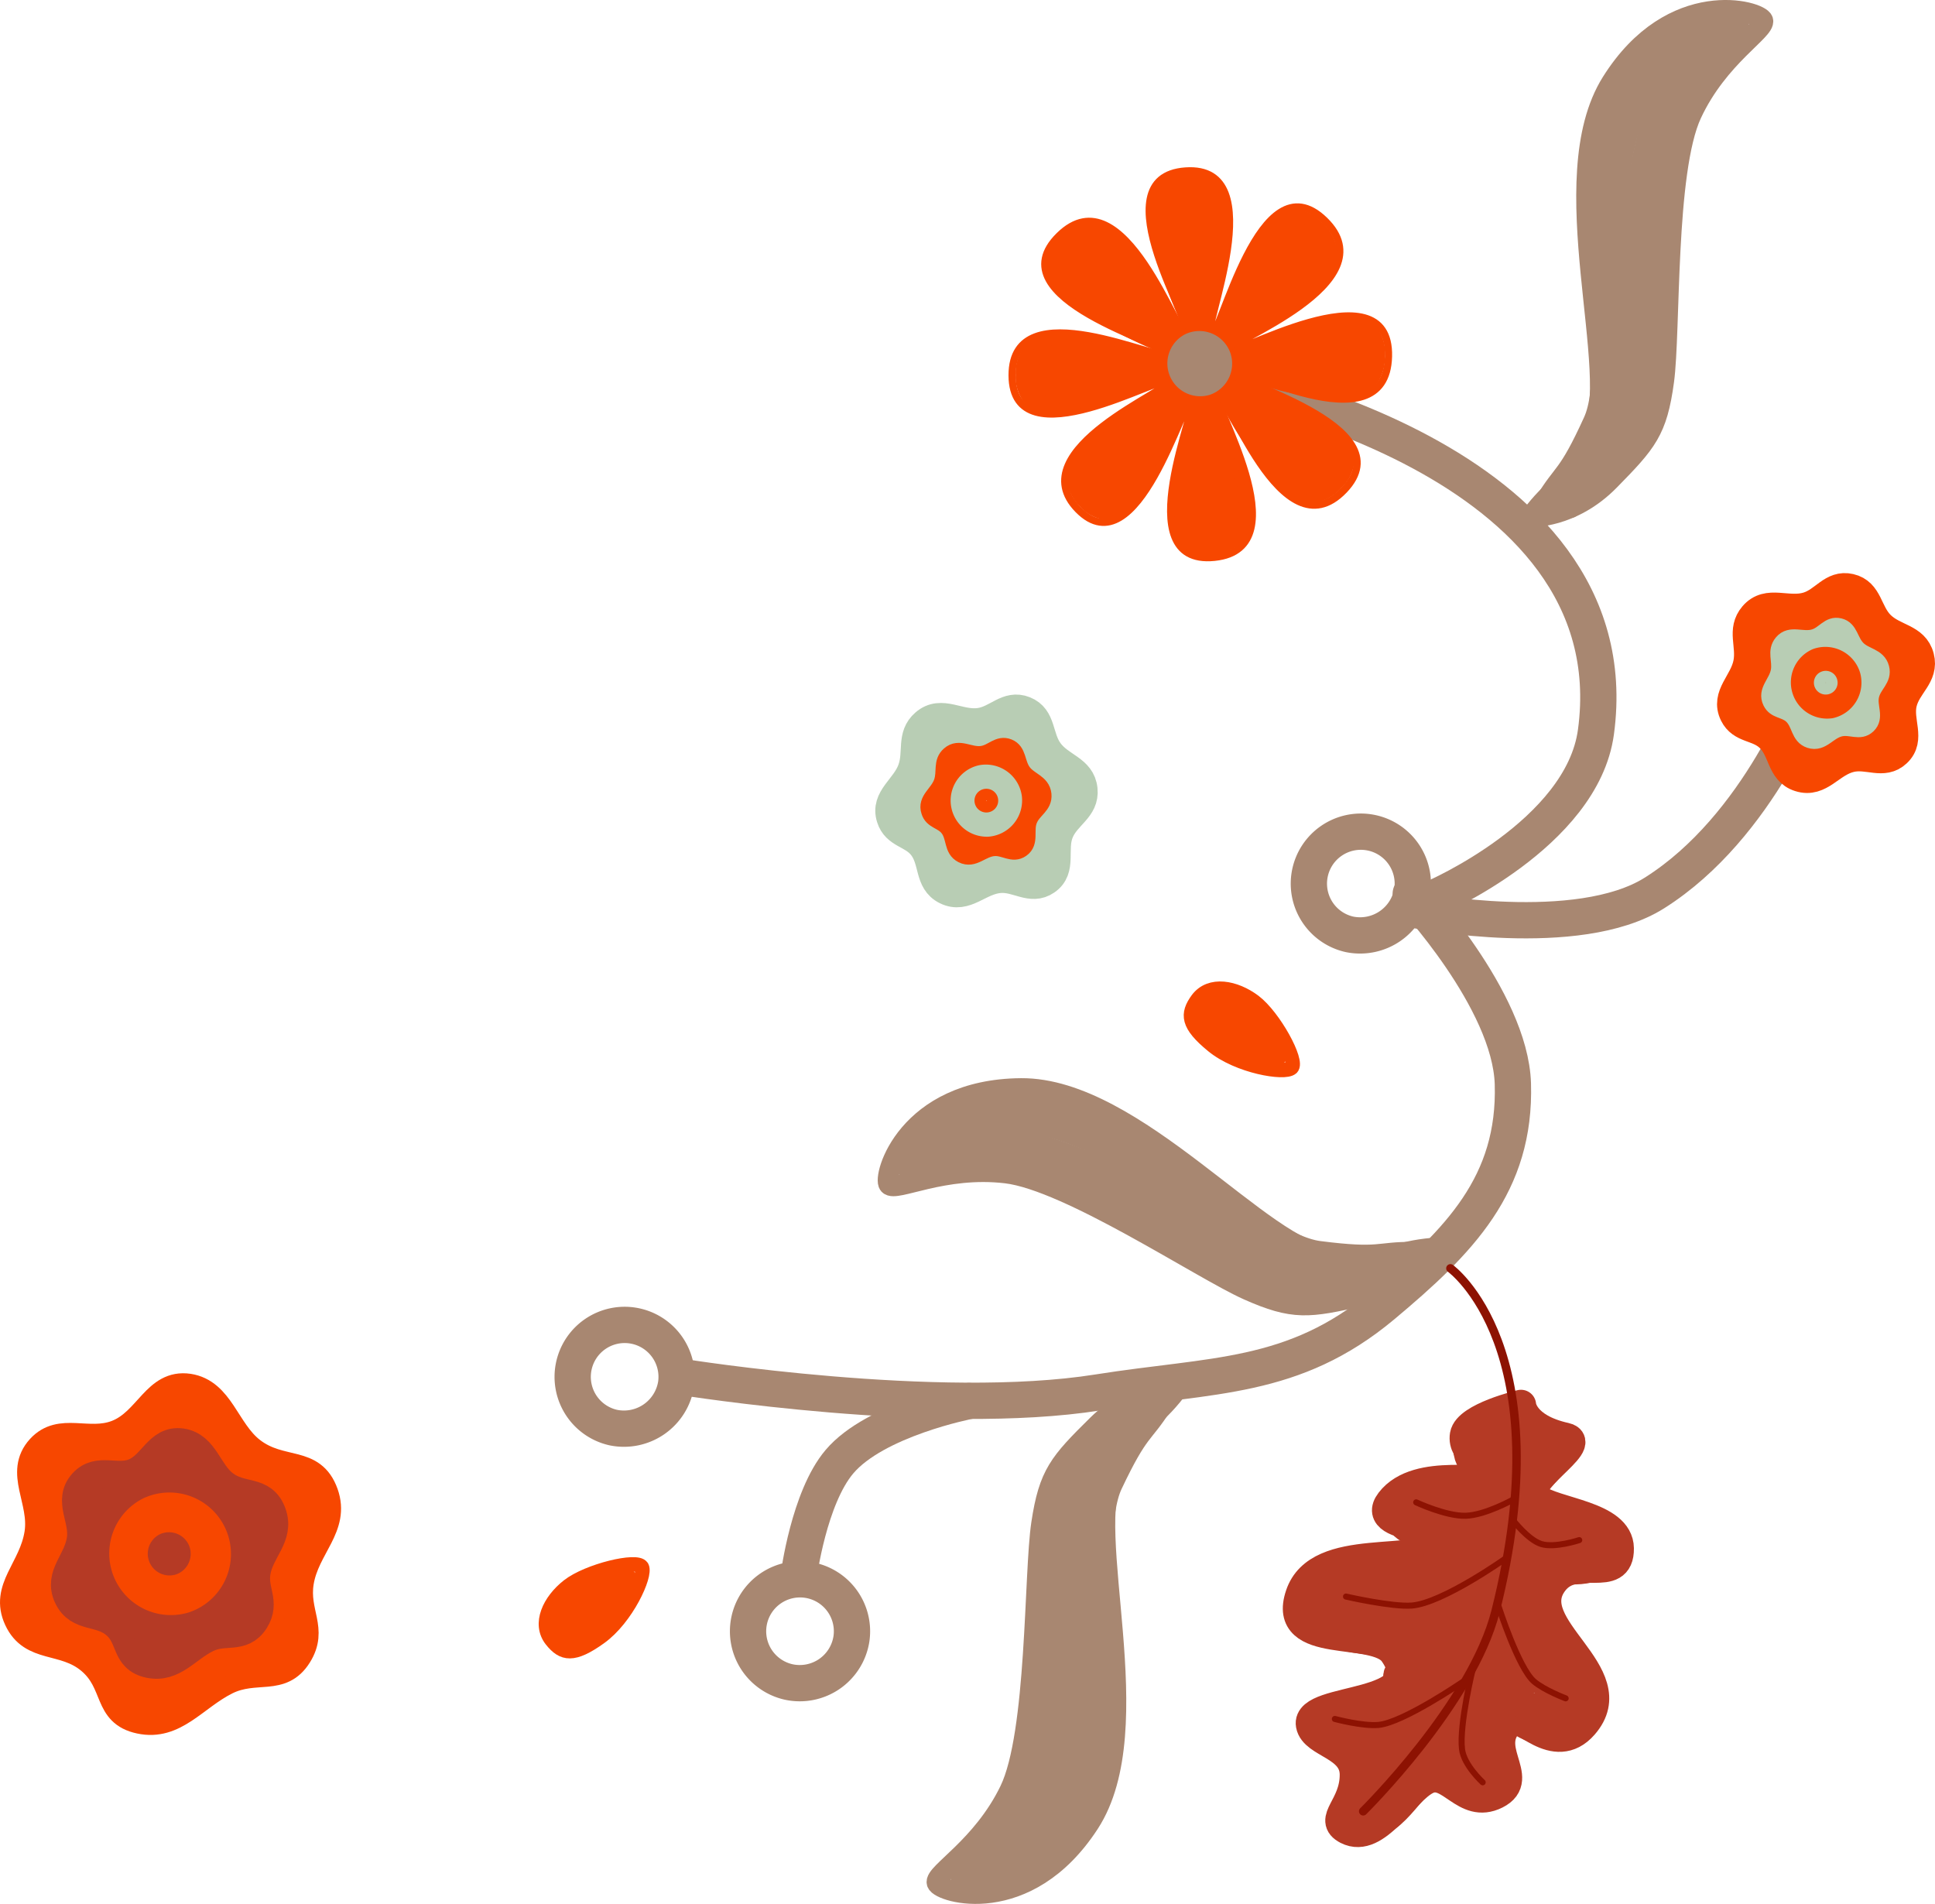 <svg xmlns="http://www.w3.org/2000/svg" viewBox="0 0 495.98 488.02"><defs><style>.cls-1,.cls-10,.cls-11,.cls-12,.cls-13,.cls-14,.cls-15,.cls-16,.cls-17,.cls-18,.cls-19,.cls-2,.cls-20,.cls-21,.cls-22,.cls-23,.cls-24,.cls-3,.cls-4,.cls-5,.cls-6,.cls-7,.cls-8,.cls-9{fill:none;stroke-linecap:round;stroke-linejoin:round;}.cls-1,.cls-2,.cls-9{stroke:#a88771;}.cls-1{stroke-width:9.3px;}.cls-2{stroke-width:5.27px;}.cls-11,.cls-14,.cls-16,.cls-17,.cls-19,.cls-3,.cls-4,.cls-5,.cls-6,.cls-7,.cls-8{stroke:#f74700;}.cls-3{stroke-width:3.72px;}.cls-4{stroke-width:6.51px;}.cls-5{stroke-width:1.86px;}.cls-6{stroke-width:3.41px;}.cls-7{stroke-width:10.23px;}.cls-13,.cls-21,.cls-8{stroke-width:7.75px;}.cls-22,.cls-9{stroke-width:8.37px;}.cls-10,.cls-12,.cls-13,.cls-15{stroke:#b8cdb4;}.cls-10,.cls-14{stroke-width:4.34px;}.cls-11,.cls-15{stroke-width:8.06px;}.cls-12,.cls-16{stroke-width:3.1px;}.cls-17{stroke-width:6.82px;}.cls-18,.cls-20,.cls-21,.cls-22{stroke:#b53a25;}.cls-18{stroke-width:8.68px;}.cls-19{stroke-width:6.2px;}.cls-20{stroke-width:5.58px;}.cls-23,.cls-24{stroke:#8d1202;}.cls-23{stroke-width:2.17px;}.cls-24{stroke-width:1.55px;}</style></defs><g id="Layer_2" data-name="Layer 2"><g id="Web1"><path class="cls-1" d="M173.3,354.79a13.32,13.32,0,1,0-16.13,11.13A13.54,13.54,0,0,0,173.3,354.79Z"/><path class="cls-1" d="M175.13,353s65.25,10.44,106.27,3.92c29.42-4.68,50.11-3.19,73-22.31,19.73-16.51,34.14-31.08,33.38-56.79-.64-21.6-26.18-48.74-26.18-48.74"/><path class="cls-2" d="M227.86,303.64c-1.68-1.94,4.59-24.43,33.87-24.64s62.35,42.15,79.54,43.18,15.92-1.39,26.12-2.28c0,0-5.12,9.24-18.52,12.28s-17.25,3.69-29-1.54-45.89-28.05-62-29.95S229.55,305.57,227.86,303.64Z"/><path class="cls-2" d="M231.27,298.53c-1.71-1.57,2.46-17.85,29.67-15.85s61.1,36,77.16,38.05,14.71.14,24.13.23c0,0-4.08,6.51-16.32,7.77s-15.77,1.48-27.09-3.29-44.75-24.28-59.88-26.89S233,300.1,231.27,298.53Z"/><path class="cls-2" d="M235.54,295.13c-1.77-1.25.5-12,26.34-7.89s61.24,31,76.58,34,13.87,1.59,22.75,2.62c0,0-3.19,4.05-14.58,3.69s-14.71-.59-25.86-5S276.13,301.29,261.61,298,237.31,296.38,235.54,295.13Z"/><path class="cls-2" d="M236.84,291.42c-1.88-.95-1.52-6.27,23.51.2s62.81,26.48,77.76,30.61,13.33,3.14,21.87,5.15c0,0-2.33,1.61-13.13-.47s-14-2.74-25.19-6.93-45.56-18.59-59.79-22.76S238.71,292.37,236.84,291.42Z"/><path class="cls-1" d="M362,228.36a13.32,13.32,0,1,0-16.13,11.13A13.55,13.55,0,0,0,362,228.36Z"/><path class="cls-1" d="M248.37,359.12s-24,4.64-33.22,15.57c-7.82,9.24-10.41,29.19-10.41,29.19"/><path class="cls-2" d="M240.17,482.62c.72,2.46,23.05,9.29,39-15.27s-2-75.24,6.43-90.28,9.74-12.67,16-20.79c0,0-10.55-.65-20.32,9s-12.4,12.55-14.32,25.28-1.07,53.77-8.14,68.38S239.44,480.16,240.17,482.62Z"/><path class="cls-2" d="M246.31,482.5c.4,2.28,16.37,7.54,29.32-16.47s2.55-70.88,9.48-85.51,7.79-12.47,12.79-20.46c0,0-7.68-.06-15.34,9.57s-9.73,12.49-11.81,24.6-3.63,50.78-9.57,64.94S245.9,480.22,246.31,482.5Z"/><path class="cls-2" d="M251.47,480.74c.1,2.16,10.41,6.05,20.82-18s6.86-68.28,12.56-82.84,6.13-12.55,10-20.59c0,0-5.14.51-11,10.31s-7.42,12.71-9.69,24.49-6.12,49.06-11.13,63.09S251.36,478.57,251.47,480.74Z"/><path class="cls-2" d="M255.3,481.64c-.21,2.09,4.46,4.65,12.49-19.92s11.49-67.19,16-82,4.53-12.92,7.44-21.2c0,0-2.62,1.1-6.68,11.32s-5.2,13.23-7.72,24.95-8.85,48.42-13,62.65S255.5,479.55,255.3,481.64Z"/><path class="cls-1" d="M218.25,420a13.32,13.32,0,1,0-16.12,11.13A13.4,13.4,0,0,0,218.25,420Z"/><path class="cls-3" d="M310.85,268c6.52,5.35,18.42,7.33,20.19,5.72s-4.48-13.13-9.59-17c-4.86-3.64-11.28-4.85-14.48-.54C304.23,259.94,304.33,262.67,310.85,268Z"/><path class="cls-3" d="M312.73,267c4.84,4,13.7,5.44,15,4.25s-3.33-9.76-7.13-12.6c-3.62-2.71-8.39-3.62-10.77-.41C307.8,261,307.88,263,312.73,267Z"/><path class="cls-4" d="M313.82,265.81c3,2.59,8.65,4.28,9.54,3.79s-1.8-5.47-4.15-7.35-5.28-2.76-6.93-1.33C310.86,262.15,310.83,263.23,313.82,265.81Z"/><path class="cls-3" d="M153.76,419.68c6.86-4.92,11.85-15.91,10.75-18s-13.83.93-18.85,4.88c-4.77,3.75-7.61,9.63-4.27,13.84C144.26,424,146.91,424.59,153.76,419.68Z"/><path class="cls-3" d="M153.23,417.59c5.1-3.65,8.81-11.83,8-13.4s-10.29.69-14,3.62c-3.54,2.8-5.65,7.17-3.17,10.3C146.16,420.79,148.14,421.24,153.23,417.59Z"/><path class="cls-4" d="M152.41,416.24c3.27-2.22,6.37-7.25,6.12-8.24s-5.74.32-8.17,2.1-4,4.39-3.08,6.36C148.11,418.15,149.14,418.45,152.41,416.24Z"/><path class="cls-1" d="M367.65,230.13s37.87-16.31,41.42-42.48c9.65-71-96.92-90.23-96.92-90.23"/><path class="cls-5" d="M276.36,130.62c15.14,15.39,27-28.71,29.17-28.26s-16.91,42.81,5.74,40.49-1.65-40.84.65-42.32,16.5,41.81,32.56,25.11-30.64-28.15-29.7-30.72,40.51,20.2,41.11-3.55-41.21,1-41.5-1.3,41.79-17.4,25.11-33.6S312.86,87,310.29,86.07s16.15-43.82-6.4-42.24,3.23,41.36.67,42.51-16.44-42.25-33.05-25.93S299.68,88.07,299,90.68s-39.68-16.78-39.57,5.57,38.89-.56,40.27,1.42S261.22,115.22,276.36,130.62Z"/><path class="cls-6" d="M305.86,100.42a2,2,0,0,0-1.64.42,3.85,3.85,0,0,0-.6.66,12.83,12.83,0,0,0-.87,1.52c-.56,1.14-1.26,2.75-2,4.57l0,.11a134,134,0,0,1-6.19,13c-2.51,4.42-5.24,8.06-8.05,9.75a5.84,5.84,0,0,1-3.92.93,8.24,8.24,0,0,1-4.46-2.65,9.43,9.43,0,0,1-2.77-4.78,7.62,7.62,0,0,1,.62-4.52c1.38-3.18,4.55-6.35,8.39-9.3a119.42,119.42,0,0,1,11.19-7.33l.1-.06c1.61-1,3-1.81,4-2.49a8,8,0,0,0,1.28-1,2.7,2.7,0,0,0,.56-.84,2,2,0,0,0-.2-1.82,2,2,0,0,0-1.4-.83,3.06,3.06,0,0,0-.92,0,10.19,10.19,0,0,0-1.7.44c-1.24.41-2.89,1.07-4.76,1.81h0a128.22,128.22,0,0,1-13.31,4.69c-4.82,1.31-9.25,1.89-12.38,1a6,6,0,0,1-3.44-2.27,9.07,9.07,0,0,1-1.36-5.32,9.76,9.76,0,0,1,1.33-5.49,6.87,6.87,0,0,1,3.51-2.67c3.14-1.17,7.56-1,12.34-.17a117.17,117.17,0,0,1,12.69,3.2l.5.15c1.82.53,3.45,1,4.64,1.26a8,8,0,0,0,1.7.2,2.53,2.53,0,0,0,1-.2A2,2,0,0,0,300.77,91a2,2,0,0,0-.29-1.62,3.57,3.57,0,0,0-.67-.71,10.09,10.09,0,0,0-1.55-1c-1.17-.62-2.84-1.35-4.71-2.17l-.41-.18a128.58,128.58,0,0,1-12.58-6.09c-4.42-2.54-8-5.32-9.58-8.22a6,6,0,0,1-.75-4.13,9.69,9.69,0,0,1,3-4.9,10.13,10.13,0,0,1,5.1-3,7.22,7.22,0,0,1,4.58.7c3.18,1.52,6.29,5,9.14,9.2A125.66,125.66,0,0,1,299,80.88c.09.16.17.32.25.48.94,1.78,1.78,3.36,2.46,4.45a8.45,8.45,0,0,0,1.08,1.44,2.82,2.82,0,0,0,.82.61,2,2,0,0,0,1.7,0,2,2,0,0,0,1.11-1.36,2.89,2.89,0,0,0,0-1,8.75,8.75,0,0,0-.46-1.77c-.43-1.26-1.16-3-2-4.86q-.17-.36-.33-.75c-1.63-3.75-3.66-8.4-5.15-13-1.62-5-2.5-9.74-1.81-13.18a6.58,6.58,0,0,1,2.1-3.87,8.76,8.76,0,0,1,5.25-1.8,9.12,9.12,0,0,1,5.52,1.05,6.92,6.92,0,0,1,2.75,3.57c1.27,3.31,1.19,8.09.44,13.28a137.9,137.9,0,0,1-3,13.82l-.15.61c-.51,2-.95,3.79-1.18,5.11a9.31,9.31,0,0,0-.18,1.81,2.74,2.74,0,0,0,.17,1,2,2,0,0,0,2.95,1,3,3,0,0,0,.74-.71,9.11,9.11,0,0,0,.91-1.59c.57-1.2,1.25-2.92,2-4.87l.24-.63a139.63,139.63,0,0,1,5.6-13c2.39-4.67,5.06-8.52,7.9-10.31a5.86,5.86,0,0,1,4.06-1,9.14,9.14,0,0,1,4.9,2.82,10.29,10.29,0,0,1,3.16,5.06,7.38,7.38,0,0,1-.51,4.62c-1.38,3.23-4.68,6.42-8.76,9.38a113.62,113.62,0,0,1-12.16,7.41l-.56.3c-1.54.84-2.91,1.59-3.91,2.2a11.53,11.53,0,0,0-1.44,1,3.56,3.56,0,0,0-.6.62,2,2,0,0,0-.41,1.47,1.79,1.79,0,0,0,.57,1.12,1.92,1.92,0,0,0,.86.46,2.77,2.77,0,0,0,1,0,9.67,9.67,0,0,0,1.65-.46c1.13-.4,2.67-1,4.43-1.76l.38-.15a128.63,128.63,0,0,1,14-5.08c5.09-1.43,9.79-2.09,13.08-1.18a6,6,0,0,1,3.56,2.38,9.53,9.53,0,0,1,1.28,5.67,10.64,10.64,0,0,1-1.57,5.83,6.87,6.87,0,0,1-3.69,2.63c-3.27,1.07-7.82.65-12.73-.52A121.26,121.26,0,0,1,322.2,95l-.37-.13c-1.87-.68-3.54-1.29-4.76-1.63a8.55,8.55,0,0,0-1.75-.34,2.61,2.61,0,0,0-1,.11,2,2,0,0,0-1.08,2.94,3,3,0,0,0,.68.75,9.72,9.72,0,0,0,1.58,1c1.2.62,2.92,1.36,4.87,2.18l.57.24a143.4,143.4,0,0,1,13.06,6.1c4.67,2.58,8.54,5.42,10.37,8.42a6.42,6.42,0,0,1,1,4.27,9.14,9.14,0,0,1-2.79,5,10,10,0,0,1-5,3.11,6.87,6.87,0,0,1-4.45-.61c-3.12-1.45-6.2-4.85-9.05-9a123.52,123.52,0,0,1-6.87-11.82l-.23-.43c-.92-1.74-1.75-3.29-2.42-4.35a8.74,8.74,0,0,0-1.06-1.39,2.68,2.68,0,0,0-.88-.6,2,2,0,0,0-1.81.16,2.06,2.06,0,0,0-.88,1.35,3.27,3.27,0,0,0,0,1,9.7,9.7,0,0,0,.45,1.76c.41,1.25,1.1,2.92,1.88,4.8.06.14.12.29.19.44a128.54,128.54,0,0,1,4.85,13.09c1.44,4.92,2.15,9.55,1.33,13a7.16,7.16,0,0,1-2.29,4,9.65,9.65,0,0,1-5.4,2,9.12,9.12,0,0,1-5.53-.83,6.23,6.23,0,0,1-2.69-3.3c-1.22-3.13-1.11-7.75-.29-12.8a125.7,125.7,0,0,1,3.34-14l.08-.27c.51-1.83,1-3.44,1.23-4.61a9.79,9.79,0,0,0,.27-1.69,2.73,2.73,0,0,0-.11-1A1.89,1.89,0,0,0,305.86,100.42Zm3.52-15.7h0Zm2.29.71h0Zm2.79,3h0ZM316,94h0Zm-.9,2.29h0Zm-1.74,4.43h0Zm-2.2,1h0Zm-7.17.81v0ZM303,85.93h0Zm2.17-1.05h0Zm-6.84,12h0Zm-.65-5.44h0Zm.82-2.25h0Z"/><path class="cls-7" d="M306.63,96.62a5.4,5.4,0,0,0-1.3-.1,5.22,5.22,0,0,0-.87-2.12,5,5,0,0,0-.57-.69,5.34,5.34,0,0,0,.68-1.59l0-.11a5.4,5.4,0,0,0,2.22-.48,4.73,4.73,0,0,0,.74-.41,6.62,6.62,0,0,0,.66.3l.61.18a4.77,4.77,0,0,0,.54,1.33l0,.08.1,0-.1,0a5.16,5.16,0,0,0-.3,2.45l-.31.19a5.45,5.45,0,0,0-1.31,1.19A6.07,6.07,0,0,0,306.63,96.62Zm2.26-31.07c-.55,3.78-1.47,7.64-2.32,11-1.42-3.27-3-7-4.2-10.74-1.49-4.64-2.05-8.3-1.6-10.58a2.7,2.7,0,0,1,.8-1.64,5,5,0,0,1,2.89-.85,5.06,5.06,0,0,1,3.07.47,2.93,2.93,0,0,1,1.15,1.6C309.52,57.07,309.58,60.77,308.89,65.55Zm-2.66,56.52a115.09,115.09,0,0,1,3-12.57,111,111,0,0,1,4.09,11.1c1.32,4.52,1.74,8.1,1.2,10.37a3.24,3.24,0,0,1-1,1.86,5.71,5.71,0,0,1-3.15,1,5.19,5.19,0,0,1-3.08-.33,2.32,2.32,0,0,1-1-1.32C305.53,130.23,305.48,126.72,306.23,122.07Zm17.7-29.87a108,108,0,0,1,10.66-3.79c4.7-1.32,8.29-1.67,10.37-1.1a2.07,2.07,0,0,1,1.35.82,5.49,5.49,0,0,1,.6,3.24,6.52,6.52,0,0,1-.85,3.56,3,3,0,0,1-1.66,1.12c-2.08.68-5.51.51-10-.56A98.71,98.71,0,0,1,323.93,92.2Zm-5.76-10.66a122.42,122.42,0,0,1,5-11.5c2.22-4.33,4.36-7.16,6.15-8.29a2,2,0,0,1,1.42-.44A5.4,5.4,0,0,1,333.35,63a6.41,6.41,0,0,1,2,3,3.43,3.43,0,0,1-.3,2.17c-.89,2.09-3.31,4.62-7,7.32A94.43,94.43,0,0,1,318.17,81.54Zm7.8,32.35a112.48,112.48,0,0,1-6.05-10.38c3.36,1.43,7.17,3.1,10.66,5,4.31,2.38,7.21,4.68,8.4,6.63a2.5,2.5,0,0,1,.5,1.7,5.31,5.31,0,0,1-1.66,2.69,6,6,0,0,1-2.84,1.91,2.93,2.93,0,0,1-2-.32C331,120.2,328.59,117.71,326,113.89ZM296.19,83.1l-.39-.17-.33-.15A119.78,119.78,0,0,1,284,77.23c-4.07-2.34-6.66-4.54-7.64-6.33a2.19,2.19,0,0,1-.34-1.53,5.9,5.9,0,0,1,1.85-2.75,6.12,6.12,0,0,1,3-1.87,3.28,3.28,0,0,1,2.12.37c2.08,1,4.55,3.56,7.16,7.42A110.77,110.77,0,0,1,296.19,83.1Zm-4.4,11.48a112.5,112.5,0,0,1-11.88,4.18c-4.44,1.21-7.78,1.5-9.74,1a2.15,2.15,0,0,1-1.29-.78,5.14,5.14,0,0,1-.63-3,5.79,5.79,0,0,1,.67-3.21,3,3,0,0,1,1.58-1.13c2-.75,5.35-.76,9.72,0a106.4,106.4,0,0,1,11.56,2.93Zm6.1,10.77-.07.15a123.12,123.12,0,0,1-5.63,11.8c-2.31,4.08-4.5,6.78-6.29,7.85a2,2,0,0,1-1.34.41,4.32,4.32,0,0,1-2.19-1.47,5.33,5.33,0,0,1-1.65-2.67,3.6,3.6,0,0,1,.35-2.18c.92-2.11,3.27-4.64,6.77-7.32A105,105,0,0,1,297.89,105.35Z"/><path class="cls-6" d="M306.18,99.39a1.93,1.93,0,0,0-1.61.41,3.83,3.83,0,0,0-.57.62,11,11,0,0,0-.77,1.35c-.5,1-1.1,2.41-1.79,4l0,.1A118.35,118.35,0,0,1,296,117.13c-2.18,3.84-4.54,7-6.94,8.41a4.91,4.91,0,0,1-3.26.78,6.87,6.87,0,0,1-3.76-2.25,8,8,0,0,1-2.36-4,6.46,6.46,0,0,1,.53-3.81c1.18-2.71,3.9-5.45,7.24-8a102.45,102.45,0,0,1,9.73-6.37l.08,0c1.4-.83,2.64-1.58,3.5-2.17a7.81,7.81,0,0,0,1.15-.94,2.69,2.69,0,0,0,.53-.81,1.92,1.92,0,0,0-.2-1.79,2,2,0,0,0-1.37-.81,2.66,2.66,0,0,0-.86,0,9.2,9.2,0,0,0-1.52.39c-1.08.36-2.53.93-4.16,1.58h0a112.41,112.41,0,0,1-11.57,4.08c-4.19,1.14-8,1.62-10.67.88a5,5,0,0,1-2.87-1.9,7.69,7.69,0,0,1-1.15-4.5,8.27,8.27,0,0,1,1.13-4.67,5.78,5.78,0,0,1,2.94-2.23c2.68-1,6.48-.87,10.64-.14a104.17,104.17,0,0,1,11,2.78l.43.13c1.59.47,3,.88,4.06,1.1a7.5,7.5,0,0,0,1.53.18,2.49,2.49,0,0,0,1-.19,2,2,0,0,0,1.13-1.31,2,2,0,0,0-.29-1.58,3.18,3.18,0,0,0-.63-.67,9,9,0,0,0-1.38-.85c-1-.54-2.49-1.19-4.12-1.9l-.36-.16A111.17,111.17,0,0,1,284.2,81c-3.84-2.21-6.91-4.6-8.25-7.07a5,5,0,0,1-.63-3.46,8.3,8.3,0,0,1,2.57-4.15,8.66,8.66,0,0,1,4.34-2.56,6.08,6.08,0,0,1,3.85.6c2.71,1.29,5.39,4.26,7.87,7.93a110,110,0,0,1,6,10.38l.22.42C301,84.66,301.69,86,302.3,87a7.73,7.73,0,0,0,1,1.29,2.71,2.71,0,0,0,.78.57,2,2,0,0,0,2.76-1.3,2.81,2.81,0,0,0,0-1,8.28,8.28,0,0,0-.41-1.59c-.39-1.11-1-2.59-1.74-4.25-.1-.21-.19-.43-.29-.65-1.42-3.27-3.18-7.31-4.48-11.34-1.41-4.37-2.16-8.43-1.57-11.37a5.49,5.49,0,0,1,1.76-3.25,7.53,7.53,0,0,1,4.44-1.51,7.71,7.71,0,0,1,4.68.88,5.81,5.81,0,0,1,2.3,3c1.09,2.83,1,6.94.37,11.46a119.43,119.43,0,0,1-2.58,12c0,.17-.08.35-.13.52-.44,1.75-.83,3.31-1,4.47A7.89,7.89,0,0,0,308,86.6a2.69,2.69,0,0,0,.16.92,2,2,0,0,0,1.16,1.19,1.93,1.93,0,0,0,1.73-.21,2.89,2.89,0,0,0,.71-.66,8.1,8.1,0,0,0,.81-1.43c.51-1.06,1.1-2.56,1.76-4.26l.21-.54a120.88,120.88,0,0,1,4.87-11.31c2.08-4.06,4.38-7.37,6.8-8.89a4.85,4.85,0,0,1,3.39-.84,7.78,7.78,0,0,1,4.14,2.4,8.77,8.77,0,0,1,2.7,4.3,6.18,6.18,0,0,1-.44,3.89c-1.18,2.74-4,5.5-7.55,8.07a99.8,99.8,0,0,1-10.57,6.44l-.49.26c-1.34.73-2.53,1.39-3.41,1.92a11.08,11.08,0,0,0-1.29.88,3.47,3.47,0,0,0-.56.58,2,2,0,0,0-.39,1.44,1.81,1.81,0,0,0,1.42,1.56,2.45,2.45,0,0,0,1,0,7.89,7.89,0,0,0,1.48-.41c1-.35,2.34-.9,3.87-1.53l.33-.14A113.87,113.87,0,0,1,332,85.84c4.42-1.25,8.46-1.8,11.27-1a5,5,0,0,1,3,2,8,8,0,0,1,1.08,4.81,9,9,0,0,1-1.33,5,5.73,5.73,0,0,1-3.1,2.21c-2.78.91-6.69.56-11-.46a104.63,104.63,0,0,1-11.44-3.65l-.32-.11c-1.63-.6-3.09-1.12-4.17-1.43a7,7,0,0,0-1.56-.3,2.58,2.58,0,0,0-1,.1,2,2,0,0,0-1.25,1.18,2,2,0,0,0,.19,1.71,2.7,2.7,0,0,0,.65.71,8.65,8.65,0,0,0,1.41.86c1.06.55,2.56,1.19,4.25,1.91l.5.21a122.72,122.72,0,0,1,11.35,5.3c4.07,2.24,7.4,4.7,8.95,7.25a5.33,5.33,0,0,1,.88,3.57,7.75,7.75,0,0,1-2.36,4.2,8.47,8.47,0,0,1-4.2,2.65A5.78,5.78,0,0,1,330,122c-2.66-1.23-5.32-4.15-7.79-7.78a104.9,104.9,0,0,1-6-10.27l-.2-.37c-.8-1.52-1.53-2.87-2.12-3.8a7.29,7.29,0,0,0-.95-1.26,2.75,2.75,0,0,0-.84-.57,1.93,1.93,0,0,0-1.77.16,2,2,0,0,0-.87,1.33,2.83,2.83,0,0,0,0,.91,8.52,8.52,0,0,0,.4,1.58c.37,1.09,1,2.56,1.65,4.19l.16.38a114.78,114.78,0,0,1,4.22,11.39c1.25,4.28,1.86,8.26,1.16,11.19a6.1,6.1,0,0,1-1.93,3.35,8.15,8.15,0,0,1-4.58,1.68,7.77,7.77,0,0,1-4.69-.69,5.16,5.16,0,0,1-2.24-2.77c-1-2.67-1-6.63-.25-11a110.63,110.63,0,0,1,2.91-12.18l.06-.25c.45-1.59.85-3,1.08-4a9,9,0,0,0,.24-1.51,2.69,2.69,0,0,0-.1-.91A1.88,1.88,0,0,0,306.18,99.39ZM303.45,87h0ZM309,85.79h0Zm2.38.74h0Zm3.7,7.31h0Zm-.94,2.38h0Zm-1.29,3.63Zm-2.28,1.05Zm-3.8,1.47Zm-2.52-.93h0Zm-3.71-2.8h0Zm-1.13-2.3s0,0,0,0Zm-.55-4.44h0Zm.86-2.33s0,0,0,0Zm6-3.66h0Z"/><path class="cls-6" d="M305.87,99.69a1.94,1.94,0,0,0-1.6.41,3.32,3.32,0,0,0-.56.6A9.72,9.72,0,0,0,303,102c-.48.94-1.05,2.28-1.69,3.77l-.05.1a109.44,109.44,0,0,1-5.09,10.66c-2.06,3.63-4.28,6.58-6.53,7.92a4.53,4.53,0,0,1-3,.73,6.49,6.49,0,0,1-3.51-2.1,7.43,7.43,0,0,1-2.2-3.79,5.92,5.92,0,0,1,.49-3.55c1.11-2.55,3.67-5.12,6.82-7.55a97.8,97.8,0,0,1,9.21-6l.08,0c1.32-.79,2.5-1.5,3.31-2.06a7.64,7.64,0,0,0,1.11-.9,2.69,2.69,0,0,0,.51-.79,1.89,1.89,0,0,0-.19-1.78,2,2,0,0,0-1.37-.81,2.81,2.81,0,0,0-.83,0,10.18,10.18,0,0,0-1.46.38c-1,.34-2.4.89-3.94,1.5h0a105.5,105.5,0,0,1-11,3.85c-4,1.08-7.55,1.54-10,.84a4.67,4.67,0,0,1-2.67-1.76,7.19,7.19,0,0,1-1.07-4.21A7.74,7.74,0,0,1,270.91,92,5.44,5.44,0,0,1,273.65,90c2.52-.94,6.09-.82,10-.12a97.34,97.34,0,0,1,10.44,2.63l.41.12c1.5.44,2.85.83,3.84,1a6.88,6.88,0,0,0,1.48.18,2.48,2.48,0,0,0,1-.2,1.89,1.89,0,0,0,1.11-1.29,2,2,0,0,0-.28-1.58,3,3,0,0,0-.62-.65,8.28,8.28,0,0,0-1.32-.82c-1-.51-2.36-1.12-3.9-1.8l-.34-.14a108.5,108.5,0,0,1-10.35-5c-3.63-2.09-6.52-4.35-7.78-6.66a4.67,4.67,0,0,1-.58-3.21,7.75,7.75,0,0,1,2.4-3.88,8.13,8.13,0,0,1,4.06-2.4,5.68,5.68,0,0,1,3.59.56c2.55,1.21,5.07,4,7.42,7.48A104.18,104.18,0,0,1,299.85,84l.21.4c.77,1.46,1.47,2.77,2,3.69a7.43,7.43,0,0,0,.93,1.24,3,3,0,0,0,.76.56,2,2,0,0,0,1.65,0,1.91,1.91,0,0,0,1.08-1.32,2.73,2.73,0,0,0,.05-1,7.44,7.44,0,0,0-.4-1.52c-.36-1.05-1-2.46-1.65-4l-.27-.62c-1.35-3.09-3-6.91-4.24-10.73-1.33-4.13-2-7.95-1.48-10.71a5.09,5.09,0,0,1,1.63-3,7,7,0,0,1,4.16-1.41,7.23,7.23,0,0,1,4.37.82,5.4,5.4,0,0,1,2.15,2.79c1,2.66,1,6.53.34,10.8a113.85,113.85,0,0,1-2.44,11.37l-.12.5c-.42,1.65-.79,3.13-1,4.23a8,8,0,0,0-.16,1.56,3.23,3.23,0,0,0,.16.91,2,2,0,0,0,1.16,1.17,1.9,1.9,0,0,0,1.71-.2,2.43,2.43,0,0,0,.69-.65,7.81,7.81,0,0,0,.79-1.37c.48-1,1-2.43,1.66-4,.07-.16.14-.33.2-.51,1.24-3.18,2.77-7.11,4.6-10.69,2-3.85,4.14-7,6.41-8.39a4.55,4.55,0,0,1,3.15-.78,7.29,7.29,0,0,1,3.87,2.25,8.32,8.32,0,0,1,2.53,4A5.79,5.79,0,0,1,334,73c-1.11,2.57-3.77,5.17-7.12,7.6a94.29,94.29,0,0,1-10,6.09l-.46.25c-1.27.69-2.4,1.31-3.23,1.82a10.91,10.91,0,0,0-1.23.84,3.33,3.33,0,0,0-.54.57,1.93,1.93,0,0,0-.4,1.42,1.85,1.85,0,0,0,1.41,1.56,2.45,2.45,0,0,0,1,0,8.59,8.59,0,0,0,1.41-.39c.94-.33,2.22-.86,3.67-1.46l.31-.13A108.48,108.48,0,0,1,330.27,87c4.19-1.18,8-1.7,10.62-1a4.67,4.67,0,0,1,2.76,1.85,7.47,7.47,0,0,1,1,4.49,8.44,8.44,0,0,1-1.24,4.65,5.43,5.43,0,0,1-2.89,2.06c-2.61.85-6.29.52-10.33-.44a101.9,101.9,0,0,1-10.82-3.45l-.3-.11c-1.54-.56-2.93-1.06-3.95-1.35a7.61,7.61,0,0,0-1.51-.3,2.7,2.7,0,0,0-.95.11,1.91,1.91,0,0,0-1.05,2.87,2.77,2.77,0,0,0,.63.7,7.93,7.93,0,0,0,1.35.82c1,.52,2.43,1.13,4,1.81l.47.2a115,115,0,0,1,10.74,5c3.85,2.12,7,4.44,8.44,6.83a5,5,0,0,1,.82,3.33,7.23,7.23,0,0,1-2.22,3.92,7.86,7.86,0,0,1-3.92,2.48,5.44,5.44,0,0,1-3.48-.48c-2.5-1.16-5-3.91-7.34-7.34a101.47,101.47,0,0,1-5.66-9.72l-.18-.34c-.76-1.44-1.45-2.72-2-3.61a6.64,6.64,0,0,0-.92-1.21,2.62,2.62,0,0,0-.82-.55,1.88,1.88,0,0,0-1.76.16,2,2,0,0,0-.87,1.31,3,3,0,0,0,0,.89,8.35,8.35,0,0,0,.38,1.51c.35,1,.92,2.43,1.56,4l.15.36a107,107,0,0,1,4,10.77c1.19,4,1.75,7.8,1.1,10.55a5.63,5.63,0,0,1-1.8,3.12,7.61,7.61,0,0,1-4.29,1.57,7.22,7.22,0,0,1-4.38-.65,4.77,4.77,0,0,1-2.08-2.57c-1-2.5-.9-6.23-.23-10.4a105.33,105.33,0,0,1,2.75-11.52l.06-.23c.43-1.5.81-2.83,1-3.81a9,9,0,0,0,.22-1.45,2.6,2.6,0,0,0-.1-.89A1.86,1.86,0,0,0,305.87,99.69Zm-2.69-11.63h0Zm5.3-1.22h0Zm2.41.76h0Zm2,2.22h0Zm1.5,4.64h0Zm-.94,2.41Zm-1.14,3.33h0ZM310,101.27h0Zm-3.46,1.39Zm-2.55-.94s0,0,0,0Zm-3.41-2.56h0Zm-1.15-2.33h0Zm-.51-4.07h0Zm.87-2.37Z"/><path class="cls-6" d="M305.84,99.42a1.93,1.93,0,0,0-1.59.4,3.44,3.44,0,0,0-.54.59,9.14,9.14,0,0,0-.7,1.22c-.44.89-1,2.14-1.58,3.53l0,.1a102.36,102.36,0,0,1-4.76,10c-1.92,3.4-4,6.13-6.07,7.37a4,4,0,0,1-2.76.66,5.87,5.87,0,0,1-3.22-1.92,6.93,6.93,0,0,1-2-3.49,5.5,5.5,0,0,1,.45-3.26c1-2.35,3.4-4.75,6.35-7a91.79,91.79,0,0,1,8.6-5.63l.07,0c1.24-.74,2.35-1.4,3.11-1.93a6.89,6.89,0,0,0,1.05-.86,2.55,2.55,0,0,0,.51-.78,1.89,1.89,0,0,0-.2-1.76,2,2,0,0,0-1.35-.81,3,3,0,0,0-.81,0,7.83,7.83,0,0,0-1.38.36c-1,.32-2.26.83-3.69,1.4h0a100.2,100.2,0,0,1-10.22,3.6c-3.71,1-7,1.43-9.35.78a4.18,4.18,0,0,1-2.43-1.6,6.54,6.54,0,0,1-1-3.87,7.18,7.18,0,0,1,1-4,4.89,4.89,0,0,1,2.51-1.9c2.32-.87,5.64-.76,9.32-.12a93.47,93.47,0,0,1,9.75,2.46l.38.12c1.4.41,2.67.78,3.6,1a6.24,6.24,0,0,0,1.41.17,2.35,2.35,0,0,0,.93-.19,1.88,1.88,0,0,0,1.1-1.29,2,2,0,0,0-.28-1.56,2.82,2.82,0,0,0-.6-.63,8.34,8.34,0,0,0-1.25-.78c-.92-.48-2.22-1-3.66-1.68l-.31-.14a99.25,99.25,0,0,1-9.67-4.68c-3.4-2-6.07-4-7.23-6.18a4.24,4.24,0,0,1-.54-2.93,7,7,0,0,1,2.22-3.57,7.44,7.44,0,0,1,3.74-2.22,5.18,5.18,0,0,1,3.29.51c2.35,1.12,4.7,3.72,6.89,7a94.4,94.4,0,0,1,5.28,9.17l.2.37c.72,1.37,1.37,2.6,1.91,3.46a7.1,7.1,0,0,0,.88,1.18,2.69,2.69,0,0,0,.75.54,1.91,1.91,0,0,0,2.71-1.28,2.59,2.59,0,0,0,0-.94,7.41,7.41,0,0,0-.38-1.45c-.34-1-.9-2.31-1.54-3.77-.08-.19-.17-.38-.25-.58-1.27-2.9-2.82-6.46-4-10-1.24-3.86-1.89-7.41-1.38-10a4.73,4.73,0,0,1,1.49-2.77,6.43,6.43,0,0,1,3.82-1.29,6.66,6.66,0,0,1,4,.75,5,5,0,0,1,2,2.56c.94,2.45.89,6,.32,10a107.48,107.48,0,0,1-2.28,10.62l-.12.46c-.39,1.55-.74,2.94-.92,4a7,7,0,0,0-.14,1.48,2.74,2.74,0,0,0,.15.89,2,2,0,0,0,1.15,1.16,1.91,1.91,0,0,0,1.7-.2,2.66,2.66,0,0,0,.68-.64,7.93,7.93,0,0,0,.74-1.29c.45-1,1-2.29,1.56-3.79.06-.15.12-.31.19-.47a103.47,103.47,0,0,1,4.3-10c1.84-3.6,3.86-6.48,5.95-7.8a4.15,4.15,0,0,1,2.87-.71,6.63,6.63,0,0,1,3.56,2.07,7.54,7.54,0,0,1,2.33,3.7,5.33,5.33,0,0,1-.37,3.33c-1,2.38-3.49,4.79-6.63,7.07a86,86,0,0,1-9.34,5.68l-.42.24c-1.19.65-2.25,1.23-3,1.7a9.51,9.51,0,0,0-1.17.8,3.11,3.11,0,0,0-.52.55,2,2,0,0,0-.39,1.41,1.8,1.8,0,0,0,.56,1.1,1.88,1.88,0,0,0,.84.45,2.35,2.35,0,0,0,.95,0,7.52,7.52,0,0,0,1.34-.37c.88-.31,2.08-.8,3.43-1.36l.29-.12a102.11,102.11,0,0,1,10.73-3.91c3.92-1.1,7.45-1.57,9.88-.91a4.29,4.29,0,0,1,2.52,1.68,7,7,0,0,1,.92,4.15A7.73,7.73,0,0,1,340.85,97a5,5,0,0,1-2.65,1.89c-2.41.78-5.83.48-9.6-.42a90.81,90.81,0,0,1-10.11-3.23l-.28-.1c-1.44-.52-2.74-1-3.7-1.26a7.52,7.52,0,0,0-1.43-.28,2.77,2.77,0,0,0-.93.1,1.94,1.94,0,0,0-1.23,1.16,1.91,1.91,0,0,0,.18,1.69,2.63,2.63,0,0,0,.62.68A7.27,7.27,0,0,0,313,98c.94.49,2.28,1.06,3.78,1.7l.43.18a106.83,106.83,0,0,1,10,4.69c3.6,2,6.51,4.13,7.85,6.35a4.48,4.48,0,0,1,.75,3,6.61,6.61,0,0,1-2,3.6,7.28,7.28,0,0,1-3.61,2.29,4.9,4.9,0,0,1-3.19-.44c-2.31-1.07-4.63-3.62-6.82-6.82a92.84,92.84,0,0,1-5.28-9.09l-.18-.32c-.71-1.34-1.35-2.55-1.88-3.38a6.68,6.68,0,0,0-.87-1.15,2.56,2.56,0,0,0-.81-.54,1.89,1.89,0,0,0-1.75.16,1.92,1.92,0,0,0-.85,1.3,2.59,2.59,0,0,0,0,.87,8.1,8.1,0,0,0,.36,1.43c.33,1,.86,2.28,1.46,3.73.05.11.1.22.14.33A100.67,100.67,0,0,1,314.25,116c1.1,3.79,1.63,7.28,1,9.82a5.19,5.19,0,0,1-1.64,2.86,7.06,7.06,0,0,1-4,1.44,6.68,6.68,0,0,1-4-.59,4.42,4.42,0,0,1-1.9-2.35c-.9-2.31-.83-5.78-.2-9.67a96.62,96.62,0,0,1,2.56-10.76l.06-.22c.4-1.4.75-2.65,1-3.57a8,8,0,0,0,.21-1.37,2.7,2.7,0,0,0-.09-.87A1.85,1.85,0,0,0,305.84,99.42Zm-2.65-10.77h0Zm5-1.21h0Zm2.46.77h0Zm1.72,2h0Zm1.25,2.49Zm.24,1.88h0Zm-1,2.44h0S312.87,97,312.88,97Zm-.95,3h0Zm-5.42,2.38h0Zm-2.58-.94Zm-3.08-2.29h0Zm-1.63-6h0Zm6.29-5.6h0S305.52,87.54,305.51,87.53Z"/><path class="cls-8" d="M306.45,96.73a4.78,4.78,0,0,0-1-.08,3.82,3.82,0,0,0-.67-1.65,3.72,3.72,0,0,0-.46-.56,4,4,0,0,0,.54-1.24.35.35,0,0,0,0-.13,4,4,0,0,0,1.73-.36,4.25,4.25,0,0,0,.6-.33,3.69,3.69,0,0,0,.53.24,4.58,4.58,0,0,0,.49.15,4,4,0,0,0,.43,1.06l0,.09a3.78,3.78,0,0,0-.22,1.89l-.28.17.52.8h0l-.52-.8a4,4,0,0,0-1,.93A5.38,5.38,0,0,0,306.45,96.73Zm2,9.7v0a88.36,88.36,0,0,1,3.21,8.69c1,3.48,1.34,6.24.92,8a2.54,2.54,0,0,1-.79,1.46,4.37,4.37,0,0,1-2.44.82,4.14,4.14,0,0,1-2.41-.26,1.88,1.88,0,0,1-.78-1c-.6-1.55-.64-4.26-.06-7.84A87.78,87.78,0,0,1,308.44,106.43ZM321.28,110a88.16,88.16,0,0,1-4.73-8.13c2.62,1.12,5.61,2.42,8.35,3.93,3.31,1.83,5.56,3.6,6.48,5.12a2,2,0,0,1,.39,1.34,4,4,0,0,1-1.29,2.1,4.73,4.73,0,0,1-2.21,1.49,2.36,2.36,0,0,1-1.53-.26C325.17,114.85,323.29,112.92,321.28,110ZM306.43,81.46c-1.11-2.55-2.36-5.49-3.3-8.41-1.15-3.57-1.58-6.4-1.23-8.17a2.12,2.12,0,0,1,.64-1.29,3.82,3.82,0,0,1,2.25-.67,4,4,0,0,1,2.39.37,2.35,2.35,0,0,1,.91,1.26c.65,1.71.7,4.57.17,8.24A87,87,0,0,1,306.43,81.46Zm8.79,3.75c1.08-2.77,2.36-6,3.87-9,1.71-3.32,3.36-5.52,4.75-6.39a1.56,1.56,0,0,1,1.13-.34A4.07,4.07,0,0,1,327,70.79a4.93,4.93,0,0,1,1.54,2.33,2.63,2.63,0,0,1-.22,1.7c-.7,1.63-2.57,3.58-5.43,5.66A74.55,74.55,0,0,1,315.22,85.21Zm4.38,8.07a80.49,80.49,0,0,1,8.34-3c3.62-1,6.38-1.29,8-.85a1.77,1.77,0,0,1,1.08.65,4.38,4.38,0,0,1,.46,2.53,5.12,5.12,0,0,1-.66,2.77,2.33,2.33,0,0,1-1.3.88c-1.62.53-4.27.39-7.73-.43A77.18,77.18,0,0,1,319.6,93.28Zm-19.74,10-.06.15-.06.13a93.21,93.21,0,0,1-4.33,9.08c-1.78,3.14-3.47,5.22-4.86,6.06a1.66,1.66,0,0,1-1.06.32,3.37,3.37,0,0,1-1.72-1.15,4.26,4.26,0,0,1-1.29-2.08,2.88,2.88,0,0,1,.28-1.71c.71-1.64,2.53-3.58,5.22-5.65a84.35,84.35,0,0,1,7.86-5.14Zm-1.3-16.84-.44-.2-.26-.11A92.1,92.1,0,0,1,289,81.82c-3.13-1.8-5.13-3.5-5.89-4.89a1.8,1.8,0,0,1-.27-1.21,4.49,4.49,0,0,1,1.44-2.15,4.75,4.75,0,0,1,2.32-1.45,2.57,2.57,0,0,1,1.66.29c1.62.77,3.52,2.75,5.54,5.72A85.66,85.66,0,0,1,298.56,86.4Zm-3.33,8.7a93.59,93.59,0,0,1-9.29,3.28c-3.42.93-6,1.15-7.52.73a1.7,1.7,0,0,1-1-.62,4.08,4.08,0,0,1-.49-2.31,4.4,4.4,0,0,1,.53-2.5,2.39,2.39,0,0,1,1.23-.89c1.56-.58,4.15-.58,7.51,0a81.11,81.11,0,0,1,8.89,2.25Z"/><path class="cls-9" d="M311.33,91.62a4.26,4.26,0,0,1-2.49,5.59,4.23,4.23,0,0,1-3.19-7.79A4.25,4.25,0,0,1,311.33,91.62Z"/><path class="cls-2" d="M451.86,5.25c-.77-2.45-23.2-8.94-38.77,15.86s3.08,75.2-5.08,90.36-9.56,12.81-15.68,21c0,0,10.56.49,20.18-9.31s12.22-12.73,13.95-25.48.27-53.78,7.12-68.5S452.62,7.71,451.86,5.25Z"/><path class="cls-2" d="M445.72,5.47c-.44-2.28-16.48-7.3-29.08,16.91s-1.49,70.9-8.2,85.64S400.83,120.6,396,128.66c0,0,7.68,0,15.19-9.79s9.55-12.64,11.45-24.78,2.87-50.83,8.6-65.08S446.15,7.75,445.72,5.47Z"/><path class="cls-2" d="M440.58,7.31c-.13-2.16-10.49-5.9-20.56,18.26s-5.84,68.38-11.32,83-5.94,12.64-9.74,20.73c0,0,5.13-.58,10.8-10.47S417,106,419.09,94.22,424.48,45.08,429.28,31,440.72,9.47,440.58,7.31Z"/><path class="cls-2" d="M436.74,6.46c.18-2.09-4.53-4.58-12.19,20.11s-10.5,67.35-14.84,82.24-4.34,13-7.12,21.31c0,0,2.6-1.13,6.51-11.41s5-13.32,7.35-25.07,8.13-48.54,12.07-62.83S436.57,8.56,436.74,6.46Z"/><path class="cls-1" d="M363.58,233.41s40.8,7.88,60.46-4.5c27.12-17.08,39.82-52.43,39.82-52.43"/><path class="cls-8" d="M491.89,168.45c1.24,4.73-3.26,7-4.4,11.73s2.23,9.25-1.4,12.65c-3.36,3.15-7.24.21-11.73,1.24-5.33,1.22-7.87,6.68-13.08,5-4.82-1.54-4-7-7.78-10.36-3.07-2.74-7.05-2-8.88-5.69-2.35-4.75,2.55-7.89,3.53-13.09.87-4.64-1.64-8.42,1.42-12,3.55-4.18,8.6-.71,13.84-2.33,4.38-1.35,6.3-5.7,10.76-4.67,4.63,1.06,4.32,6.06,7.68,9.42C485.41,163.91,490.61,163.57,491.89,168.45Z"/><path class="cls-8" d="M486.52,169.82c1,3.73-2.53,5.49-3.42,9.23s1.76,7.3-1.07,10c-2.63,2.47-5.67.16-9.18,1-4.17,1-6.15,5.25-10.22,3.92-3.78-1.22-3.16-5.51-6.11-8.17-2.41-2.17-5.52-1.59-7-4.51-1.84-3.74,2-6.21,2.74-10.31.68-3.65-1.3-6.63,1.09-9.46,2.77-3.28,6.73-.55,10.83-1.81,3.42-1.06,4.91-4.48,8.41-3.66s3.39,4.78,6,7.43C481.44,166.23,485.52,166,486.52,169.82Z"/><path class="cls-10" d="M482.08,171.22c.75,2.85-1.92,4.19-2.58,7.06s1.35,5.58-.8,7.62c-2,1.89-4.31.11-7,.72-3.17.72-4.67,4-7.77,3-2.87-.94-2.41-4.22-4.66-6.26-1.83-1.67-4.2-1.23-5.29-3.46-1.41-2.86,1.5-4.75,2.07-7.88.5-2.8-1-5.08.81-7.24,2.1-2.51,5.12-.41,8.23-1.37,2.6-.8,3.73-3.42,6.39-2.79s2.59,3.67,4.59,5.7S481.31,168.28,482.08,171.22Z"/><path class="cls-10" d="M479.06,171.9c.58,2.24-1.49,3.29-2,5.53s1.06,4.38-.61,6-3.36.08-5.44.56c-2.47.56-3.63,3.13-6.05,2.33-2.24-.74-1.88-3.31-3.64-4.91-1.43-1.31-3.27-1-4.13-2.72-1.1-2.25,1.16-3.72,1.6-6.17.39-2.19-.78-4,.63-5.67,1.63-2,4-.32,6.41-1.07,2-.62,2.9-2.67,5-2.17s2,2.87,3.59,4.47S478.45,169.59,479.06,171.9Z"/><path class="cls-10" d="M476.71,172.72c.46,1.75-1.17,2.57-1.57,4.32s.82,3.43-.49,4.68-2.63.06-4.26.44c-1.93.44-2.85,2.45-4.74,1.82s-1.47-2.59-2.85-3.84c-1.12-1-2.57-.76-3.24-2.13-.86-1.75.91-2.91,1.26-4.83.31-1.71-.61-3.11.49-4.44,1.28-1.53,3.13-.24,5-.83,1.58-.49,2.27-2.09,3.9-1.71s1.58,2.25,2.81,3.5S476.24,170.91,476.71,172.72Z"/><path class="cls-11" d="M472.91,173.56a5.3,5.3,0,0,1-3.87,6.56,5.25,5.25,0,0,1-2.85-10A5.27,5.27,0,0,1,472.91,173.56Z"/><path class="cls-12" d="M468.23,176.46a1.49,1.49,0,1,0-.81-2.85,1.49,1.49,0,0,0,.81,2.85Z"/><path class="cls-13" d="M277.45,202.34c.52,4.86-4.27,6.4-6.11,10.93s.82,9.48-3.28,12.3c-3.79,2.61-7.19-.88-11.78-.54-5.46.41-8.79,5.43-13.69,3-4.53-2.25-2.92-7.51-6.14-11.41-2.62-3.17-6.66-3-7.92-7-1.61-5,3.7-7.42,5.45-12.42,1.56-4.45-.36-8.56,3.21-11.65,4.13-3.6,8.61.58,14-.23,4.53-.68,7.08-4.69,11.34-3,4.42,1.74,3.37,6.64,6.18,10.47C271.72,196.88,276.92,197.32,277.45,202.34Z"/><path class="cls-13" d="M271.94,202.88c.41,3.84-3.33,5.05-4.77,8.62s.65,7.47-2.55,9.69c-3,2.06-5.63-.69-9.22-.42-4.27.31-6.87,4.26-10.7,2.34-3.55-1.77-2.29-5.92-4.81-9-2.06-2.5-5.22-2.4-6.2-5.49-1.27-4,2.89-5.85,4.25-9.79,1.22-3.51-.29-6.75,2.5-9.19,3.23-2.83,6.73.47,11-.17,3.55-.53,5.53-3.69,8.87-2.36s2.63,5.24,4.84,8.26C267.46,198.57,271.52,198.93,271.94,202.88Z"/><path class="cls-14" d="M267.34,203.6c.31,2.94-2.53,3.86-3.62,6.59s.5,5.72-1.93,7.41c-2.25,1.57-4.28-.53-7-.33-3.24.24-5.21,3.26-8.13,1.79-2.7-1.36-1.74-4.53-3.66-6.89-1.56-1.92-4-1.84-4.72-4.21-1-3,2.19-4.47,3.23-7.48.92-2.69-.23-5.17,1.89-7,2.46-2.17,5.12.36,8.34-.12,2.69-.4,4.2-2.82,6.74-1.8s2,4,3.68,6.32S267,200.58,267.34,203.6Z"/><path class="cls-14" d="M264.25,203.82c.24,2.3-2,3-2.82,5.17s.39,4.48-1.5,5.81-3.33-.42-5.46-.27c-2.53.19-4.06,2.56-6.33,1.4-2.11-1.07-1.37-3.55-2.86-5.4-1.22-1.51-3.09-1.45-3.68-3.31-.75-2.38,1.71-3.5,2.51-5.86.72-2.11-.18-4.05,1.47-5.51,1.91-1.7,4,.29,6.5-.09,2.09-.32,3.27-2.21,5.24-1.41s1.57,3.15,2.88,5S264,201.45,264.25,203.82Z"/><path class="cls-14" d="M261.8,204.28c.19,1.8-1.54,2.36-2.2,4s.3,3.51-1.18,4.55-2.61-.33-4.28-.21c-2,.15-3.18,2-5,1.1s-1.07-2.78-2.24-4.23c-1-1.18-2.43-1.13-2.88-2.59-.59-1.86,1.33-2.74,2-4.59.56-1.64-.14-3.17,1.15-4.31,1.5-1.33,3.13.22,5.1-.07,1.64-.25,2.56-1.73,4.11-1.1s1.23,2.46,2.25,3.88S261.61,202.42,261.8,204.28Z"/><path class="cls-15" d="M257.92,204.54a5.29,5.29,0,0,1-4.81,5.9,5.24,5.24,0,0,1-1.32-10.35A5.28,5.28,0,0,1,257.92,204.54Z"/><path class="cls-16" d="M252.86,206.71a1.49,1.49,0,1,0-.38-2.94,1.49,1.49,0,0,0,.38,2.94Z"/><path class="cls-17" d="M35.83,441c9,1.93,14-5.89,22.21-10,7.54-3.75,14.05.48,18.5-6.68,4.21-6.77-.8-10.91.49-18.77,1.48-9,9.34-14.15,6.28-22.77-3.23-9.06-11.19-5.11-18.78-11-6.56-5.11-7.93-15-16.16-16.26-8.48-1.25-10.47,8.76-18.46,11.87-7.3,2.84-14.43-2-19.7,3.75-5.77,6.33.79,13.46-.54,21.91-1.45,9.2-8.95,14.05-5.24,22.05S16.24,420,23,425.65C30,431.49,27,439.13,35.83,441Z"/><path class="cls-17" d="M36.72,435.47c7.81,1.68,12.17-5.13,19.32-8.68,6.57-3.27,12.23.41,16.1-5.82,3.66-5.89-.69-9.49.43-16.33,1.29-7.86,8.13-12.31,5.46-19.81-2.81-7.89-9.73-4.45-16.34-9.6-5.71-4.45-6.9-13.09-14.06-14.15-7.38-1.09-9.12,7.62-16.07,10.32-6.35,2.48-12.55-1.76-17.14,3.27-5,5.51.69,11.71-.47,19.07-1.26,8-7.79,12.22-4.56,19.18s10.28,4.22,16.16,9.16C31.61,427.16,29,433.81,36.72,435.47Z"/><path class="cls-17" d="M37.55,430.39c6.78,1.46,10.57-4.45,16.79-7.54,5.7-2.84,10.63.36,14-5.06,3.18-5.11-.6-8.24.37-14.19,1.12-6.82,7.06-10.69,4.75-17.21-2.44-6.86-8.46-3.87-14.2-8.34-5-3.87-6-11.37-12.22-12.3-6.41-.95-7.92,6.62-14,9-5.52,2.15-10.91-1.53-14.9,2.85-4.36,4.78.6,10.17-.41,16.56-1.09,6.95-6.76,10.62-4,16.67s8.93,3.67,14,7.95C33.11,423.17,30.83,429,37.55,430.39Z"/><path class="cls-18" d="M38.34,425.78c5.8,1.25,9-3.81,14.37-6.46,4.88-2.43,9.09.31,12-4.32,2.72-4.38-.52-7.06.31-12.14,1-5.84,6.05-9.16,4.06-14.73-2.08-5.87-7.23-3.31-12.14-7.14-4.25-3.31-5.13-9.73-10.46-10.52-5.48-.81-6.78,5.66-11.94,7.68-4.73,1.83-9.34-1.32-12.75,2.43-3.73,4.09.51,8.7-.35,14.17-.94,5.95-5.79,9.09-3.39,14.26s7.64,3.14,12,6.81S32.59,424.54,38.34,425.78Z"/><path class="cls-18" d="M39.73,418.31c4.18.9,6.51-2.74,10.33-4.64,3.51-1.75,6.54.22,8.61-3.11,1.95-3.15-.38-5.07.22-8.73.69-4.2,4.35-6.58,2.92-10.59-1.5-4.21-5.2-2.38-8.73-5.13-3-2.38-3.69-7-7.52-7.56s-4.87,4.07-8.58,5.52c-3.4,1.32-6.71-.95-9.16,1.75-2.69,2.94.36,6.25-.26,10.18-.67,4.28-4.16,6.54-2.43,10.26s5.49,2.25,8.63,4.89S35.6,417.42,39.73,418.31Z"/><path class="cls-18" d="M40.85,412.52c3,.65,4.72-2,7.49-3.37,2.54-1.26,4.74.16,6.24-2.25s-.27-3.68.16-6.33c.5-3,3.15-4.77,2.12-7.67-1.09-3.06-3.77-1.73-6.33-3.72-2.21-1.73-2.68-5.07-5.45-5.48s-3.53,2.95-6.23,4c-2.46.95-4.86-.69-6.64,1.26-1.94,2.13.27,4.54-.18,7.39-.49,3.1-3,4.73-1.76,7.43s4,1.64,6.25,3.55S37.86,411.87,40.85,412.52Z"/><path class="cls-19" d="M47.52,410.33a12.67,12.67,0,1,0-9.58-23.41,12.7,12.7,0,0,0,9.58,23.41Z"/><path class="cls-19" d="M45.93,405.5a7.73,7.73,0,1,0-5.84-14.28,7.75,7.75,0,0,0,5.84,14.28Z"/><path class="cls-20" d="M45.88,397.24a2.8,2.8,0,0,1-1.63,3.68,2.78,2.78,0,0,1-2.1-5.12A2.79,2.79,0,0,1,45.88,397.24Z"/><path class="cls-21" d="M401.23,368.54c-11.09-2.45-11.37-8.43-11.37-8.43s-13.59,3.22-14.36,7.75c-.8,4.71,5.91,7.22,6.41,10.41s-18.43-2.5-25.47,6.71c-5.95,7.77,19.59,5.4,14.38,10.4C364,402,338,394.84,333.32,408.9c-4.81,14.29,19.12,7.77,24,14.68,10.23,14.59-22.64,11.16-21.29,18.54.86,4.75,11.27,5.1,11.24,12.8,0,8.28-6.87,11.42-1.9,14,7.42,3.81,14.36-10.06,20.37-12.87s9.75,7.74,17.63,3.8c8.15-4.06-4.28-12.16,4.34-19.28,2.12-1.74,10.76,9.93,18.1,1.52,11.49-13.14-16.71-24.93-7.68-36.71,5.68-7.41,16.92.83,16.8-8.51-.11-8.39-16.46-9-21.26-12.75C388.61,380.14,407.47,369.92,401.23,368.54Z"/><path class="cls-22" d="M398.41,370.81c-9.27-2.08-11.63-7.54-11.63-7.54s-9.23,3.15-10,7.42c-.77,4.44,4.81,6.66,5.17,9.66s-15.43-2-21.53,6.82c-5.16,7.43,16.34,4.68,11.87,9.49-5.88,6.32-27.53.15-31.78,13.47-4.33,13.53,15.91,6.9,19.84,13.31,8.29,13.51-19.25,10.95-18.27,17.86.63,4.44,9.37,4.56,9.19,11.79-.2,7.79-6,10.88-1.88,13.18,6.15,3.43,12.26-9.75,17.37-12.52s8,7.08,14.73,3.22c6.93-4-3.34-11.34,4-18.21,1.82-1.69,8.84,9.11,15.18,1.06,9.91-12.59-13.54-23.09-5.71-34.35,4.93-7.08,14.2.43,14.29-8.34.08-7.88-13.65-8.09-17.61-11.55C387.57,382,403.62,372,398.41,370.81Z"/><path class="cls-21" d="M383.48,369.72c.42-.24.84-.46,1.24-.66.27.3.57.61.9.92a20.45,20.45,0,0,0,6.83,4.23l-.87,1-.16.18a32.85,32.85,0,0,0-4.07,5.25,8.59,8.59,0,0,0-1.19,3.7,5.74,5.74,0,0,0,1.93,4.69,16.42,16.42,0,0,0,5.54,2.87c.85.29,1.61.54,2.34.77,1.06.34,2.07.67,3.17,1.08a12.14,12.14,0,0,1,3.66,2,2,2,0,0,1,.77,1.62c0,.38,0,.65-.06.82a12.1,12.1,0,0,1-1.35.11l-.55,0c-2.65.08-7.7.22-11.07,5.19A12.67,12.67,0,0,0,389,415a38.64,38.64,0,0,0,4.33,8.25l.48.76c1.77,2.81,3,5.05,3.52,7.17a6.39,6.39,0,0,1-1.43,5.74c-1,1.35-1.7,1.45-1.91,1.47a3.71,3.71,0,0,1-2-.64,18.42,18.42,0,0,1-1.94-1.24c-.38-.26-.78-.55-1.26-.86a9,9,0,0,0-2.23-1.13,4.66,4.66,0,0,0-4.72,1A11.9,11.9,0,0,0,378,443a18.44,18.44,0,0,0,.6,6.21,11.32,11.32,0,0,1,.53,3.13v0s0,.18-.55.53c-.77.45-1.08.37-1.25.33h0a6.62,6.62,0,0,1-2-1.22l-.36-.28a18,18,0,0,0-3.52-2.26,7.35,7.35,0,0,0-6.81.31,19.72,19.72,0,0,0-4.89,4.41c-.71.83-1.31,1.56-1.88,2.25-.71.87-1.39,1.69-2.2,2.61a21.64,21.64,0,0,1-2.22,2.21,21.57,21.57,0,0,0,2.15-8.55,10.46,10.46,0,0,0-1.9-6.55,14.77,14.77,0,0,0-3.86-3.57c-.5-.34-.9-.61-1.25-.83l-1-.69a3.46,3.46,0,0,1,.43-.19c.92-.39,2.05-.77,3.41-1.19l.83-.26c1.1-.34,2.29-.71,3.44-1.11,2.7-.94,6.28-2.39,8.41-5.14a8.52,8.52,0,0,0,1.82-5.58,12.91,12.91,0,0,0-2-6.15c-1.85-3.1-5.29-4.12-7.67-4.61-1.31-.27-2.68-.45-3.92-.6l-.57-.07c-1.06-.13-2-.25-3-.4-2.39-.4-3.34-.88-3.65-1.21h0a.66.66,0,0,1-.16-.44,6.1,6.1,0,0,1,.39-2.48c1.3-4.09,5.08-5.66,11.53-6.6,1-.15,2.24-.29,3.48-.44,2-.24,4.16-.5,5.9-.82,2.89-.55,6.38-1.51,8.72-4.09a5.29,5.29,0,0,0,1.32-5.38,5.7,5.7,0,0,0-3.35-3.22,18,18,0,0,0-3-.88l-1.89-.38-1.06-.21c-.85-.16-1.59-.33-2.23-.51,1.94-2,5.08-2.75,8.92-3,1-.06,2-.08,3-.09h.17c.88,0,1.8,0,2.61-.08a9.45,9.45,0,0,0,3-.61,5,5,0,0,0,2.05-1.59,4.52,4.52,0,0,0,.83-3.19l-3.85.43,3.85-.43a8.08,8.08,0,0,0-1.8-4.05c-.44-.57-1.07-1.25-1.53-1.76-.19-.2-.34-.38-.46-.51-1.15-1.3-1.18-1.72-1.14-2a2.83,2.83,0,0,1,.66-.81A13.7,13.7,0,0,1,383.48,369.72Zm11,1.95,0,.1A.84.84,0,0,1,394.45,371.67Zm9,26.77,0-.05S403.42,398.45,403.42,398.44Zm-51.75,63.7h0Zm-4.91-21.73s0,0,0,0Zm17.06-50.09v0Z"/><path class="cls-21" d="M369.86,403.8c.09,0,.06,0,0,0ZM381.26,381l.17-.11a1.59,1.59,0,0,1,.13.13A15.7,15.7,0,0,0,386,384.1l-.11.13,0,0a30.15,30.15,0,0,0-3,4,7.48,7.48,0,0,0-1.38-2.93c-.35-.48-.87-1.08-1.22-1.49-.12-.14-.23-.25-.29-.33a4.23,4.23,0,0,1-.64-.91h0a2.64,2.64,0,0,1,.29-.34A9.45,9.45,0,0,1,381.26,381Zm6.71.54c0-.06,0-.09,0-.09A.44.44,0,0,1,388,381.56Zm-7.78,11.94a4.82,4.82,0,0,0,1.41-1,5.33,5.33,0,0,0,1.69,3.6,13,13,0,0,0,4.53,2.46c.68.24,1.27.43,1.81.61.77.25,1.47.48,2.28.8a7.82,7.82,0,0,1,2.4,1.3.77.77,0,0,1,.3.69h-.23l-.41,0c-2,.08-6.29.26-9.12,4.59a11.21,11.21,0,0,0-1.29,9.74,30.53,30.53,0,0,0,3.27,6.68l.35.6a18.28,18.28,0,0,1,2.5,5.41,4.72,4.72,0,0,1-1,4,2.85,2.85,0,0,1-.82.83,2.48,2.48,0,0,1-.86-.35,13.21,13.21,0,0,1-1.29-.87c-.28-.2-.6-.44-1-.73a8.34,8.34,0,0,0-1.95-1,4.46,4.46,0,0,0-4.6,1.05,10.59,10.59,0,0,0-3.16,6.35,15.81,15.81,0,0,0,.42,5.13,13.75,13.75,0,0,1,.37,2.14l-.07.05-.21.11a1.07,1.07,0,0,1-.2-.11,10.14,10.14,0,0,1-.83-.6l-.24-.2a14.27,14.27,0,0,0-2.89-1.92,6.45,6.45,0,0,0-2.9-.62,6.64,6.64,0,0,0-3.21.95,16.59,16.59,0,0,0-3.94,3.73c-.57.69-1,1.28-1.46,1.83-.07.08-.13.17-.2.26a16.72,16.72,0,0,0,.31-2.67,9.2,9.2,0,0,0-1.51-5.61,12.1,12.1,0,0,0-3.12-3.05l-.57-.39c.46-.18,1-.36,1.59-.57l.62-.2c.82-.28,1.75-.59,2.64-.92,2.05-.77,5-2,6.76-4.43a7.8,7.8,0,0,0,1.55-4.84,11.12,11.12,0,0,0-1.56-5.2c-1.58-2.83-4.58-3.7-6.43-4.08-1-.21-2.1-.34-3-.46l-.43-.05c-.81-.09-1.51-.17-2.18-.28a7.19,7.19,0,0,1-2-.55,4.72,4.72,0,0,1,.3-1.66c.87-2.82,3.26-4,8-4.78l2.52-.36c1.56-.21,3.26-.45,4.6-.72,2.24-.47,5.14-1.32,7.11-3.6a5,5,0,0,0,1.17-4.92,5.3,5.3,0,0,0-3-3.09,14.26,14.26,0,0,0-2.47-.73c-.44-.1-1-.2-1.47-.29l-.71-.14a11.5,11.5,0,0,1,5-1.24c.75,0,1.48-.07,2.21-.09h.14c.65,0,1.38,0,2-.08A7.83,7.83,0,0,0,380.19,393.5Zm14.34,9.16v0Zm-6.73,31.27h0Zm-11.92,11.6Zm-.47.29h0ZM352.26,416s0,0,0-.08S352.27,416,352.26,416Zm14.33-18.8v0Zm12.63-14.59v0h0Z"/><path class="cls-21" d="M391.85,388.13c-5.49-1.23-6.89-4.47-6.89-4.47s-5.47,1.87-5.91,4.4,2.85,3.95,3.06,5.73-9.15-1.18-12.77,4c-3,4.41,9.7,2.78,7,5.63-3.48,3.75-16.32.09-18.84,8s9.43,4.09,11.76,7.89c4.92,8-11.41,6.49-10.83,10.59.37,2.63,5.56,2.7,5.45,7-.12,4.63-3.56,6.46-1.12,7.82,3.65,2,7.27-5.78,10.3-7.42s4.77,4.19,8.74,1.9-2-6.72,2.4-10.79c1.07-1,5.23,5.4,9,.63,5.89-7.47-8-13.7-3.38-20.38,2.92-4.2,8.42.26,8.47-4.94.05-4.67-8.09-4.8-10.44-6.85S395,388.82,391.85,388.13Z"/><path class="cls-21" d="M388.25,394.85c-4-.9-5-3.26-5-3.26s-4,1.36-4.31,3.21,2.08,2.88,2.24,4.18-6.68-.86-9.32,2.95c-2.23,3.22,7.07,2,5.14,4.11-2.55,2.74-11.92.07-13.76,5.83s6.89,3,8.59,5.76c3.59,5.85-8.33,4.74-7.91,7.73.28,1.92,4.06,2,4,5.1-.09,3.37-2.6,4.71-.81,5.71,2.66,1.48,5.3-4.22,7.51-5.42s3.48,3.06,6.38,1.39-1.45-4.91,1.75-7.88c.78-.73,3.82,3.95,6.57.46,4.29-5.45-5.86-10-2.47-14.87,2.13-3.06,6.14.19,6.18-3.61,0-3.41-5.91-3.5-7.62-5S390.5,395.36,388.25,394.85Z"/><path class="cls-21" d="M383.6,402.66c-2.56-.57-3.21-2.08-3.21-2.08s-2.54.87-2.75,2.05,1.33,1.83,1.43,2.66-4.26-.55-5.94,1.88c-1.42,2.05,4.51,1.29,3.28,2.61-1.62,1.75-7.59.05-8.77,3.72s4.39,1.9,5.47,3.67c2.29,3.72-5.3,3-5,4.92.17,1.22,2.58,1.25,2.53,3.25-.05,2.15-1.65,3-.52,3.63,1.7.95,3.38-2.68,4.79-3.45s2.21,2,4.06.89-.92-3.13,1.12-5c.5-.46,2.43,2.51,4.18.29,2.73-3.47-3.73-6.36-1.57-9.47,1.35-1.95,3.91.12,3.93-2.3,0-2.17-3.76-2.23-4.85-3.18S385,403,383.6,402.66Z"/><path class="cls-21" d="M378.13,404.17a3.61,3.61,0,0,1-2.65-1.72s-2.11.72-2.27,1.7,1.09,1.52,1.18,2.2-3.52-.45-4.92,1.55c-1.17,1.7,3.73,1.07,2.71,2.17-1.34,1.44-6.28,0-7.25,3.07s3.63,1.58,4.53,3c1.89,3.09-4.39,2.5-4.17,4.08.14,1,2.14,1,2.1,2.69s-1.37,2.48-.43,3c1.4.78,2.79-2.23,4-2.86s1.83,1.61,3.36.73-.76-2.58.92-4.15c.42-.38,2,2.08,3.46.24,2.27-2.87-3.08-5.27-1.3-7.83,1.13-1.62,3.24.1,3.26-1.9,0-1.8-3.11-1.85-4-2.64S379.32,404.44,378.13,404.17Z"/><path class="cls-23" d="M371.77,325.11s28.51,20.46,11.58,87.88c-6,23.75-33.94,51.29-33.94,51.29"/><path class="cls-24" d="M387.83,384.39s-7.15,4-12.16,4.14S363,385.09,363,385.09"/><path class="cls-24" d="M387.73,389.55s3.88,5.13,7.32,6.22,9.74-1,9.74-1"/><path class="cls-24" d="M385.91,399.47s-16.1,11.42-24,12.07c-5.1.41-16.9-2.3-16.9-2.3"/><path class="cls-24" d="M384.16,411.9s5,15.55,9,19.07c2.61,2.26,8.15,4.36,8.15,4.36"/><path class="cls-24" d="M375,431.07s-15.28,10.46-21.64,11.07c-4.1.38-11.21-1.53-11.21-1.53"/><path class="cls-24" d="M377.58,427.44S374,442,374.74,448.33c.45,4.09,5.3,8.52,5.3,8.52"/></g></g></svg>
